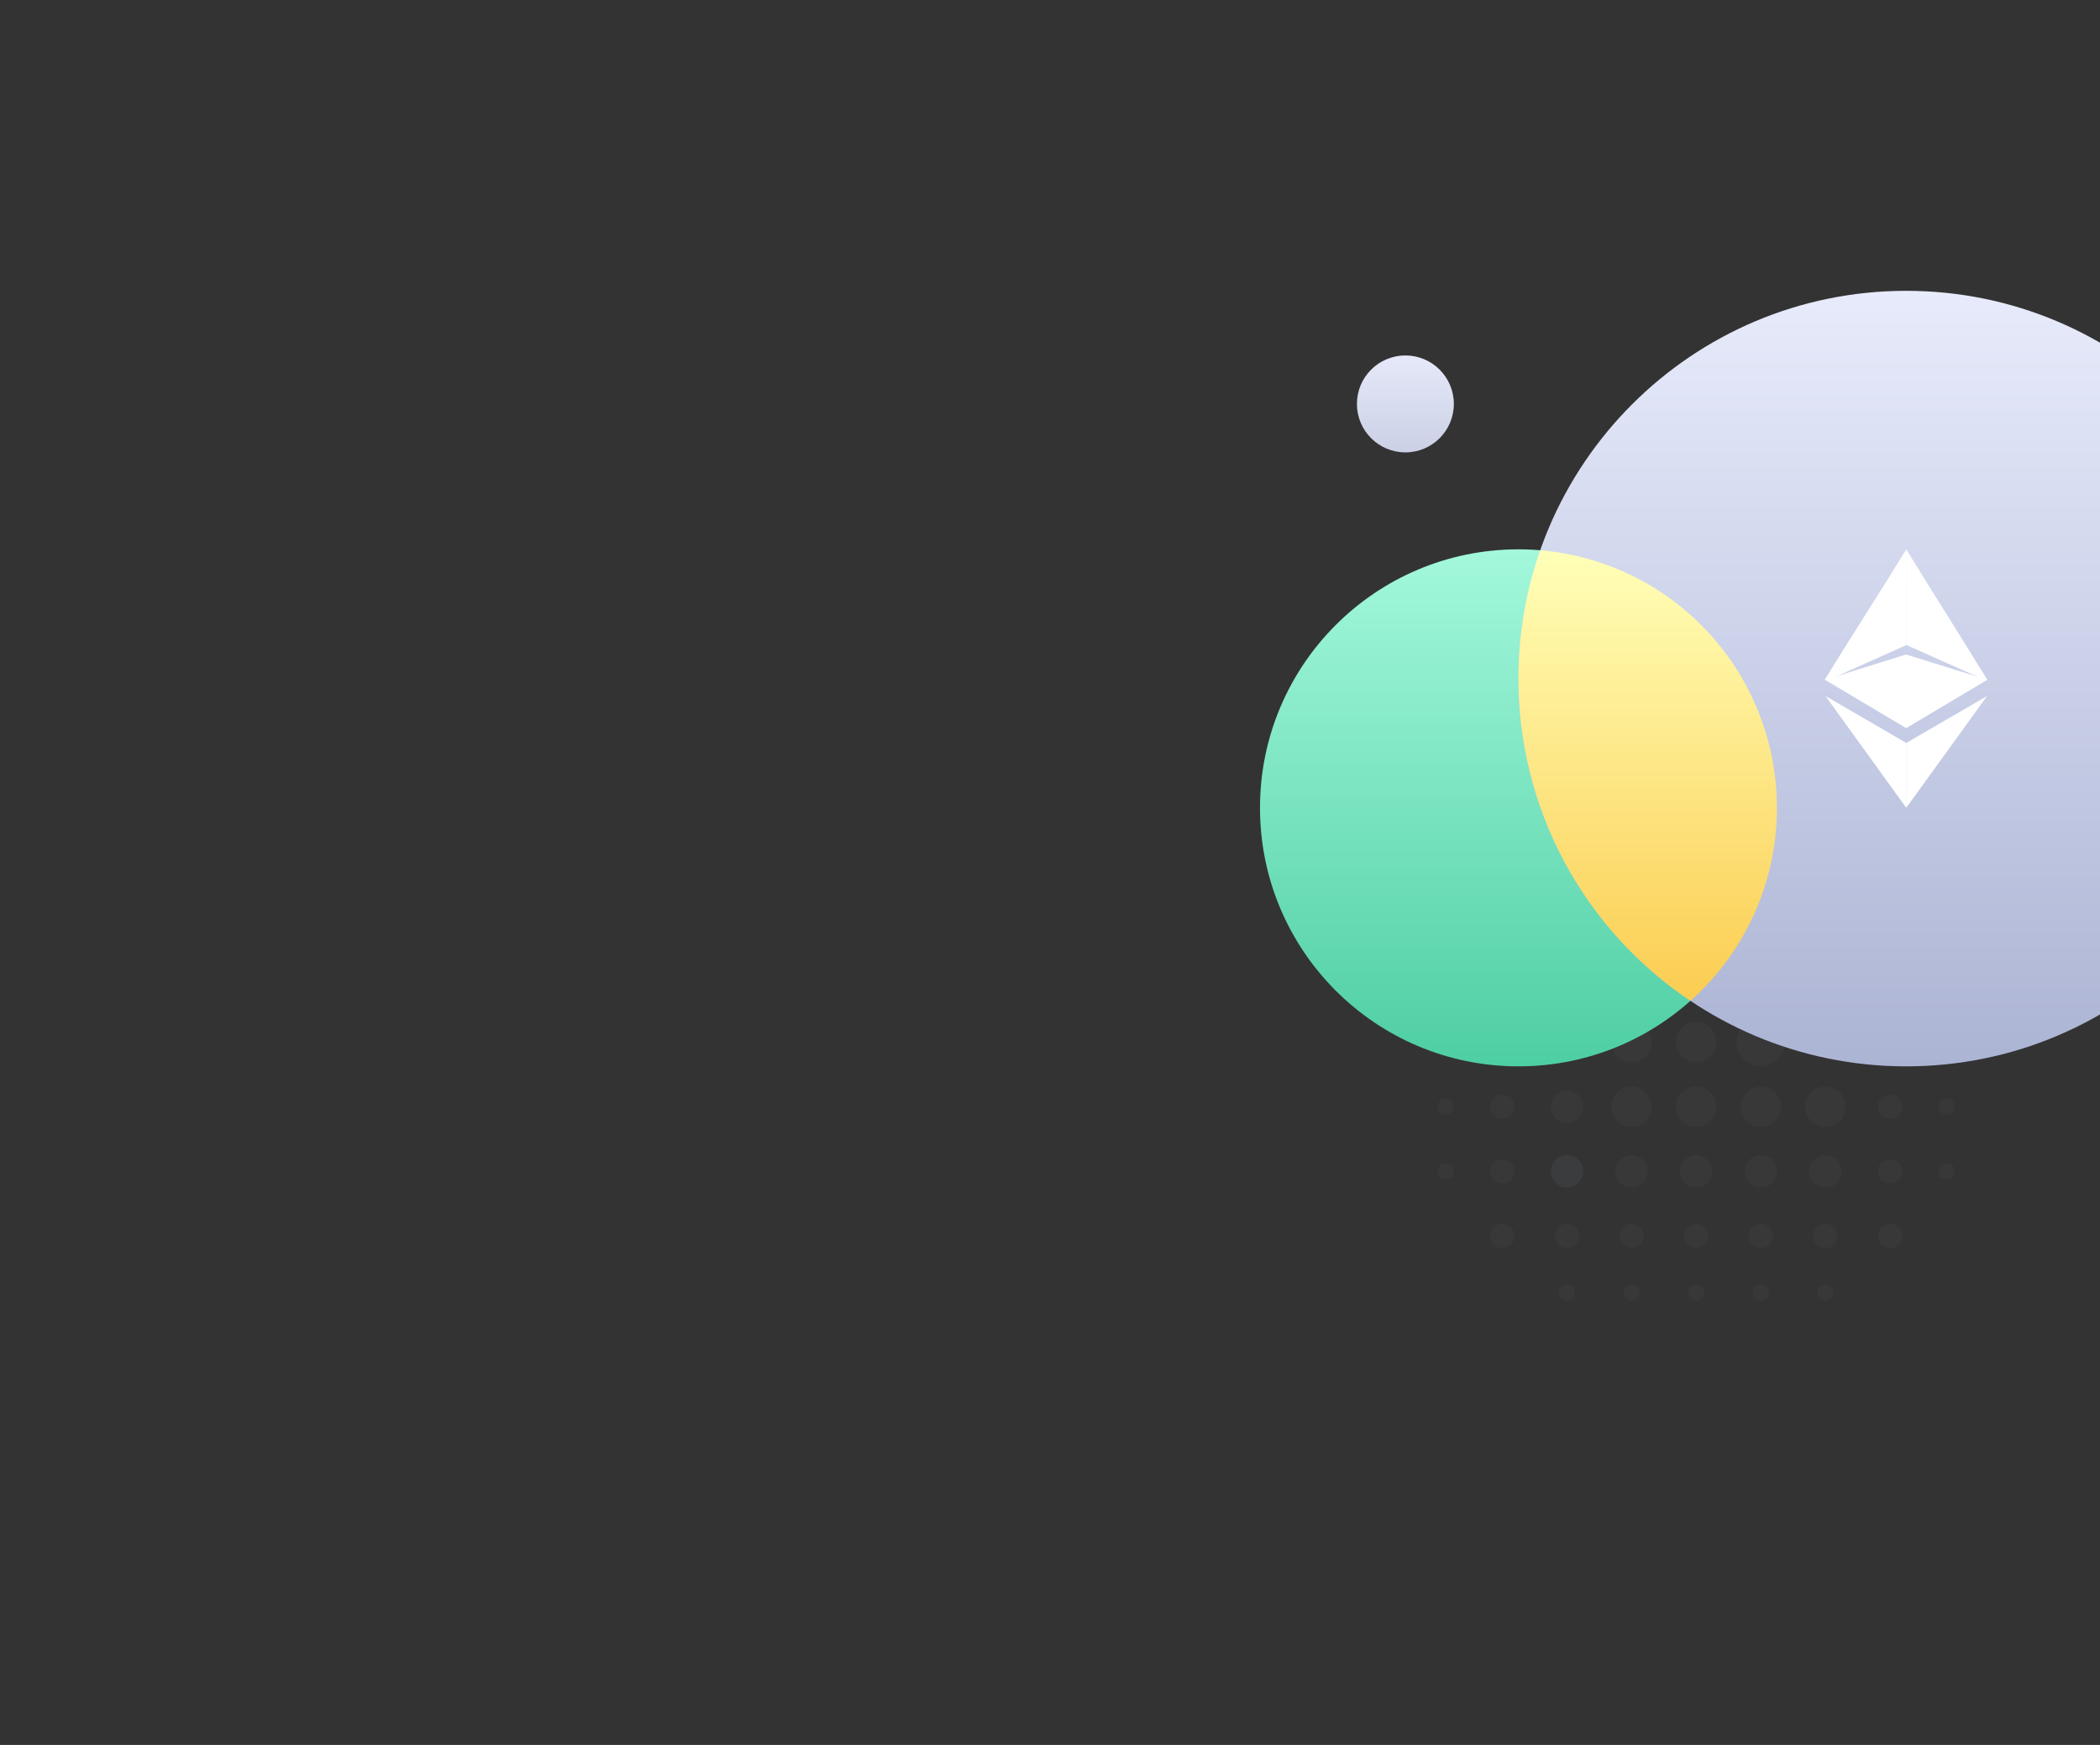 <svg width="520" height="432" viewBox="0 0 520 432" fill="none" xmlns="http://www.w3.org/2000/svg">
<rect x="0" y="0" width="520" height="432" fill="#333333" stroke="none"/>
<g clip-path="url(#clip0)">
<g opacity="0.2">
<path opacity="0.2" d="M375 290C375 288.343 373.657 287 372 287C370.343 287 369 288.343 369 290C369 291.657 370.343 293 372 293C373.657 293 375 291.657 375 290Z" fill="#A9B5C7"/>
<path opacity="0.2" d="M471 290C471 288.343 469.657 287 468 287C466.343 287 465 288.343 465 290C465 291.657 466.343 293 468 293C469.657 293 471 291.657 471 290Z" fill="#A9B5C7"/>
<path opacity="0.2" d="M471 274C471 272.343 469.657 271 468 271C466.343 271 465 272.343 465 274C465 275.657 466.343 277 468 277C469.657 277 471 275.657 471 274Z" fill="#A9B5C7"/>
<path opacity="0.2" d="M375 274C375 272.343 373.657 271 372 271C370.343 271 369 272.343 369 274C369 275.657 370.343 277 372 277C373.657 277 375 275.657 375 274Z" fill="#A9B5C7"/>
<path opacity="0.2" d="M375 258C375 256.343 373.657 255 372 255C370.343 255 369 256.343 369 258C369 259.657 370.343 261 372 261C373.657 261 375 259.657 375 258Z" fill="#A9B5C7"/>
<path opacity="0.2" d="M375 242C375 240.343 373.657 239 372 239C370.343 239 369 240.343 369 242C369 243.657 370.343 245 372 245C373.657 245 375 243.657 375 242Z" fill="#A9B5C7"/>
<path opacity="0.2" d="M375 226C375 224.343 373.657 223 372 223C370.343 223 369 224.343 369 226C369 227.657 370.343 229 372 229C373.657 229 375 227.657 375 226Z" fill="#A9B5C7"/>
<path opacity="0.2" d="M360 290C360 288.895 359.105 288 358 288C356.895 288 356 288.895 356 290C356 291.105 356.895 292 358 292C359.105 292 360 291.105 360 290Z" fill="#A9B5C7"/>
<path opacity="0.2" d="M360 274C360 272.895 359.105 272 358 272C356.895 272 356 272.895 356 274C356 275.105 356.895 276 358 276C359.105 276 360 275.105 360 274Z" fill="#A9B5C7"/>
<path opacity="0.2" d="M360 258C360 256.895 359.105 256 358 256C356.895 256 356 256.895 356 258C356 259.105 356.895 260 358 260C359.105 260 360 259.105 360 258Z" fill="#A9B5C7"/>
<path opacity="0.2" d="M360 242C360 240.895 359.105 240 358 240C356.895 240 356 240.895 356 242C356 243.105 356.895 244 358 244C359.105 244 360 243.105 360 242Z" fill="#A9B5C7"/>
<path opacity="0.2" d="M360 226C360 224.895 359.105 224 358 224C356.895 224 356 224.895 356 226C356 227.105 356.895 228 358 228C359.105 228 360 227.105 360 226Z" fill="#A9B5C7"/>
<path opacity="0.2" d="M392 290C392 287.791 390.209 286 388 286C385.791 286 384 287.791 384 290C384 292.209 385.791 294 388 294C390.209 294 392 292.209 392 290Z" fill="#A9B5C7"/>
<path opacity="0.2" d="M392 274C392 271.791 390.209 270 388 270C385.791 270 384 271.791 384 274C384 276.209 385.791 278 388 278C390.209 278 392 276.209 392 274Z" fill="#A9B5C7"/>
<path opacity="0.2" d="M392 258C392 255.791 390.209 254 388 254C385.791 254 384 255.791 384 258C384 260.209 385.791 262 388 262C390.209 262 392 260.209 392 258Z" fill="#A9B5C7"/>
<path opacity="0.2" d="M392 242C392 239.791 390.209 238 388 238C385.791 238 384 239.791 384 242C384 244.209 385.791 246 388 246C390.209 246 392 244.209 392 242Z" fill="#A9B5C7"/>
<path opacity="0.2" d="M392 226C392 223.791 390.209 222 388 222C385.791 222 384 223.791 384 226C384 228.209 385.791 230 388 230C390.209 230 392 228.209 392 226Z" fill="#A9B5C7"/>
<path opacity="0.2" d="M452 303C450.343 303 449 304.343 449 306C449 307.657 450.343 309 452 309C453.657 309 455 307.657 455 306C455 304.343 453.657 303 452 303Z" fill="#A9B5C7"/>
<path opacity="0.2" d="M468 303C466.343 303 465 304.343 465 306C465 307.657 466.343 309 468 309C469.657 309 471 307.657 471 306C471 304.343 469.657 303 468 303Z" fill="#A9B5C7"/>
<path opacity="0.2" d="M436 303C434.343 303 433 304.343 433 306C433 307.657 434.343 309 436 309C437.657 309 439 307.657 439 306C439 304.343 437.657 303 436 303Z" fill="#A9B5C7"/>
<path opacity="0.2" d="M420 303C418.343 303 417 304.343 417 306C417 307.657 418.343 309 420 309C421.657 309 423 307.657 423 306C423 304.343 421.657 303 420 303Z" fill="#A9B5C7"/>
<path opacity="0.2" d="M404 303C402.343 303 401 304.343 401 306C401 307.657 402.343 309 404 309C405.657 309 407 307.657 407 306C407 304.343 405.657 303 404 303Z" fill="#A9B5C7"/>
<path opacity="0.2" d="M388 303C386.343 303 385 304.343 385 306C385 307.657 386.343 309 388 309C389.657 309 391 307.657 391 306C391 304.343 389.657 303 388 303Z" fill="#A9B5C7"/>
<path opacity="0.2" d="M372 303C370.343 303 369 304.343 369 306C369 307.657 370.343 309 372 309C373.657 309 375 307.657 375 306C375 304.343 373.657 303 372 303Z" fill="#A9B5C7"/>
<path opacity="0.2" d="M452 318C450.895 318 450 318.895 450 320C450 321.105 450.895 322 452 322C453.105 322 454 321.105 454 320C454 318.895 453.105 318 452 318Z" fill="#A9B5C7"/>
<path opacity="0.2" d="M482 288C480.895 288 480 288.895 480 290C480 291.105 480.895 292 482 292C483.105 292 484 291.105 484 290C484 288.895 483.105 288 482 288Z" fill="#A9B5C7"/>
<path opacity="0.2" d="M482 272C480.895 272 480 272.895 480 274C480 275.105 480.895 276 482 276C483.105 276 484 275.105 484 274C484 272.895 483.105 272 482 272Z" fill="#A9B5C7"/>
<path opacity="0.2" d="M436 318C434.895 318 434 318.895 434 320C434 321.105 434.895 322 436 322C437.105 322 438 321.105 438 320C438 318.895 437.105 318 436 318Z" fill="#A9B5C7"/>
<path opacity="0.2" d="M420 318C418.895 318 418 318.895 418 320C418 321.105 418.895 322 420 322C421.105 322 422 321.105 422 320C422 318.895 421.105 318 420 318Z" fill="#A9B5C7"/>
<path opacity="0.2" d="M404 318C402.895 318 402 318.895 402 320C402 321.105 402.895 322 404 322C405.105 322 406 321.105 406 320C406 318.895 405.105 318 404 318Z" fill="#A9B5C7"/>
<path opacity="0.2" d="M388 318C386.895 318 386 318.895 386 320C386 321.105 386.895 322 388 322C389.105 322 390 321.105 390 320C390 318.895 389.105 318 388 318Z" fill="#A9B5C7"/>
<path opacity="0.2" d="M452 286C449.791 286 448 287.791 448 290C448 292.209 449.791 294 452 294C454.209 294 456 292.209 456 290C456 287.791 454.209 286 452 286Z" fill="#A9B5C7"/>
<path opacity="0.2" d="M436 286C433.791 286 432 287.791 432 290C432 292.209 433.791 294 436 294C438.209 294 440 292.209 440 290C440 287.791 438.209 286 436 286Z" fill="#A9B5C7"/>
<path opacity="0.2" d="M420 286C417.791 286 416 287.791 416 290C416 292.209 417.791 294 420 294C422.209 294 424 292.209 424 290C424 287.791 422.209 286 420 286Z" fill="#A9B5C7"/>
<path opacity="0.2" d="M404 286C401.791 286 400 287.791 400 290C400 292.209 401.791 294 404 294C406.209 294 408 292.209 408 290C408 287.791 406.209 286 404 286Z" fill="#A9B5C7"/>
<path opacity="0.2" d="M404 269C401.239 269 399 271.239 399 274C399 276.761 401.239 279 404 279C406.761 279 409 276.761 409 274C409 271.239 406.761 269 404 269Z" fill="#A9B5C7"/>
<path opacity="0.2" d="M420 269C417.239 269 415 271.239 415 274C415 276.761 417.239 279 420 279C422.761 279 425 276.761 425 274C425 271.239 422.761 269 420 269Z" fill="#A9B5C7"/>
<path opacity="0.2" d="M436 269C433.239 269 431 271.239 431 274C431 276.761 433.239 279 436 279C438.761 279 441 276.761 441 274C441 271.239 438.761 269 436 269Z" fill="#A9B5C7"/>
<path opacity="0.2" d="M452 269C449.239 269 447 271.239 447 274C447 276.761 449.239 279 452 279C454.761 279 457 276.761 457 274C457 271.239 454.761 269 452 269Z" fill="#A9B5C7"/>
<path opacity="0.2" d="M404 253C401.239 253 399 255.239 399 258C399 260.761 401.239 263 404 263C406.761 263 409 260.761 409 258C409 255.239 406.761 253 404 253Z" fill="#A9B5C7"/>
<path opacity="0.2" d="M420 253C417.239 253 415 255.239 415 258C415 260.761 417.239 263 420 263C422.761 263 425 260.761 425 258C425 255.239 422.761 253 420 253Z" fill="#A9B5C7"/>
<path opacity="0.2" d="M436 252C432.686 252 430 254.686 430 258C430 261.314 432.686 264 436 264C439.314 264 442 261.314 442 258C442 254.686 439.314 252 436 252Z" fill="#A9B5C7"/>
<path opacity="0.2" d="M388 286C385.791 286 384 287.791 384 290C384 292.209 385.791 294 388 294C390.209 294 392 292.209 392 290C392 287.791 390.209 286 388 286Z" fill="#A9B5C7"/>
</g>
<path d="M376 264C411.346 264 440 235.346 440 200C440 164.654 411.346 136 376 136C340.654 136 312 164.654 312 200C312 235.346 340.654 264 376 264Z" fill="url(#paint0_linear)"/>
<path d="M472 264C525.019 264 568 221.019 568 168C568 114.981 525.019 72 472 72C418.981 72 376 114.981 376 168C376 221.019 418.981 264 472 264Z" fill="url(#paint1_linear)"/>
<path d="M348 112C354.627 112 360 106.627 360 100C360 93.373 354.627 88 348 88C341.373 88 336 93.373 336 100C336 106.627 341.373 112 348 112Z" fill="url(#paint2_linear)"/>
<path d="M375.998 168C375.987 157.179 377.808 146.435 381.383 136.222C397.368 137.573 412.263 144.878 423.118 156.689C433.973 168.501 439.998 183.958 439.998 200C440.008 209.025 438.105 217.949 434.414 226.185C430.723 234.42 425.327 241.779 418.584 247.777C405.473 239.007 394.727 227.138 387.299 213.222C379.871 199.307 375.989 183.774 375.998 168V168Z" fill="url(#paint3_linear)"/>
<path d="M472.077 136.049C472.078 136.062 472.076 136.075 472.072 136.087C472.1 136.261 472.111 136.438 472.106 136.614V159.185C472.113 159.316 472.108 159.447 472.093 159.577C472.067 159.705 471.96 159.749 471.858 159.797C471.191 160.107 470.514 160.403 469.84 160.703L466.983 161.976C465.849 162.48 464.716 162.986 463.583 163.493C462.65 163.909 461.717 164.327 460.783 164.746L457.436 166.24L454.599 167.507C453.829 167.852 453.056 168.191 452.29 168.54C452.231 168.573 452.165 168.59 452.098 168.589C452.078 168.589 452.643 168.401 452.628 168.387C452.922 167.912 451.598 168.667 451.89 168.192C458.48 157.459 465.354 146.897 471.937 136.159C471.976 136.115 471.999 136.059 472.004 136H472.044C472.06 136.013 472.071 136.03 472.077 136.049Z" fill="white"/>
<path d="M472.078 199.917L472.041 199.998H472.001C472.001 199.931 471.95 199.894 471.916 199.847L465.892 191.504L459.727 182.971L453.77 174.726L452.21 172.564C452.172 172.511 452.136 172.456 452.087 172.386C452.163 172.394 452.235 172.423 452.296 172.47C455.101 174.098 457.905 175.727 460.709 177.355L470.396 182.978C470.94 183.294 471.486 183.607 472.033 183.923C472.1 183.972 472.1 184.047 472.104 184.119C472.109 184.209 472.104 184.301 472.104 184.393V199.449C472.111 199.605 472.102 199.762 472.078 199.917V199.917Z" fill="white"/>
<path d="M452.039 168.568L452.087 168.572C452.091 168.579 452.092 168.587 452.09 168.595C452.088 168.603 452.083 168.61 452.076 168.615L452.001 168.609V168.569C452.014 168.567 452.027 168.566 452.039 168.568V168.568Z" fill="#808080"/>
<path d="M472.077 136.05C472.056 136.038 472.039 136.026 472.041 136.001H472.081L472.077 136.05Z" fill="white"/>
<path d="M472.001 180.268L451.89 168.289L472.001 162.04L492.112 168.289L472.001 180.268Z" fill="white"/>
<path d="M491.92 172.382C491.932 172.386 491.945 172.386 491.956 172.382C491.956 172.46 491.89 172.509 491.85 172.566C485.886 180.82 479.92 189.074 473.953 197.327C473.331 198.191 472.706 199.055 472.078 199.919C472.063 199.912 472.051 199.899 472.044 199.885C472.036 199.87 472.034 199.854 472.036 199.837V184.217V183.923L476.077 181.574C481.319 178.533 486.562 175.493 491.805 172.453C491.842 172.43 491.881 172.404 491.92 172.382V172.382Z" fill="white"/>
<path d="M472.043 159.693L472.037 159.643V159.443V136.327C472.037 136.245 472.003 136.155 472.073 136.083C478.646 146.794 485.525 157.579 492.096 168.289C492.177 168.392 489.943 168.468 491.236 168.468C490.796 168.298 491.11 168.182 490.679 167.994C490.15 167.764 489.624 167.527 489.098 167.294C488.765 167.145 488.431 166.994 488.098 166.845C487.548 166.598 486.996 166.355 486.445 166.112C486.124 165.969 485.804 165.824 485.483 165.68L483.358 164.733C482.995 164.57 482.634 164.404 482.27 164.241C481.756 164.012 481.239 163.787 480.725 163.557C480.404 163.415 480.084 163.269 479.763 163.126L477.638 162.179C477.276 162.017 476.914 161.846 476.55 161.687C476.036 161.458 475.52 161.232 475.005 161.003C474.66 160.85 474.316 160.692 473.972 160.537L472.105 159.699C472.085 159.694 472.064 159.692 472.043 159.693Z" fill="white"/>
</g>
<defs>
<linearGradient id="paint0_linear" x1="376" y1="264" x2="376" y2="136" gradientUnits="userSpaceOnUse">
<stop stop-color="#4ECEA3"/>
<stop offset="1" stop-color="#A3F8DC"/>
</linearGradient>
<linearGradient id="paint1_linear" x1="472" y1="264" x2="472" y2="72" gradientUnits="userSpaceOnUse">
<stop stop-color="#ACB4D4"/>
<stop offset="1" stop-color="#E7EBFB"/>
</linearGradient>
<linearGradient id="paint2_linear" x1="348" y1="112" x2="348" y2="88" gradientUnits="userSpaceOnUse">
<stop stop-color="#CBD0E5"/>
<stop offset="1" stop-color="#E5E9F9"/>
</linearGradient>
<linearGradient id="paint3_linear" x1="414.078" y1="247.777" x2="414.078" y2="136.222" gradientUnits="userSpaceOnUse">
<stop stop-color="#FBCD51"/>
<stop offset="1" stop-color="#FFFFB8"/>
</linearGradient>
<clipPath id="clip0">
<rect width="520" height="432" fill="white"/>
</clipPath>
</defs>
</svg>
